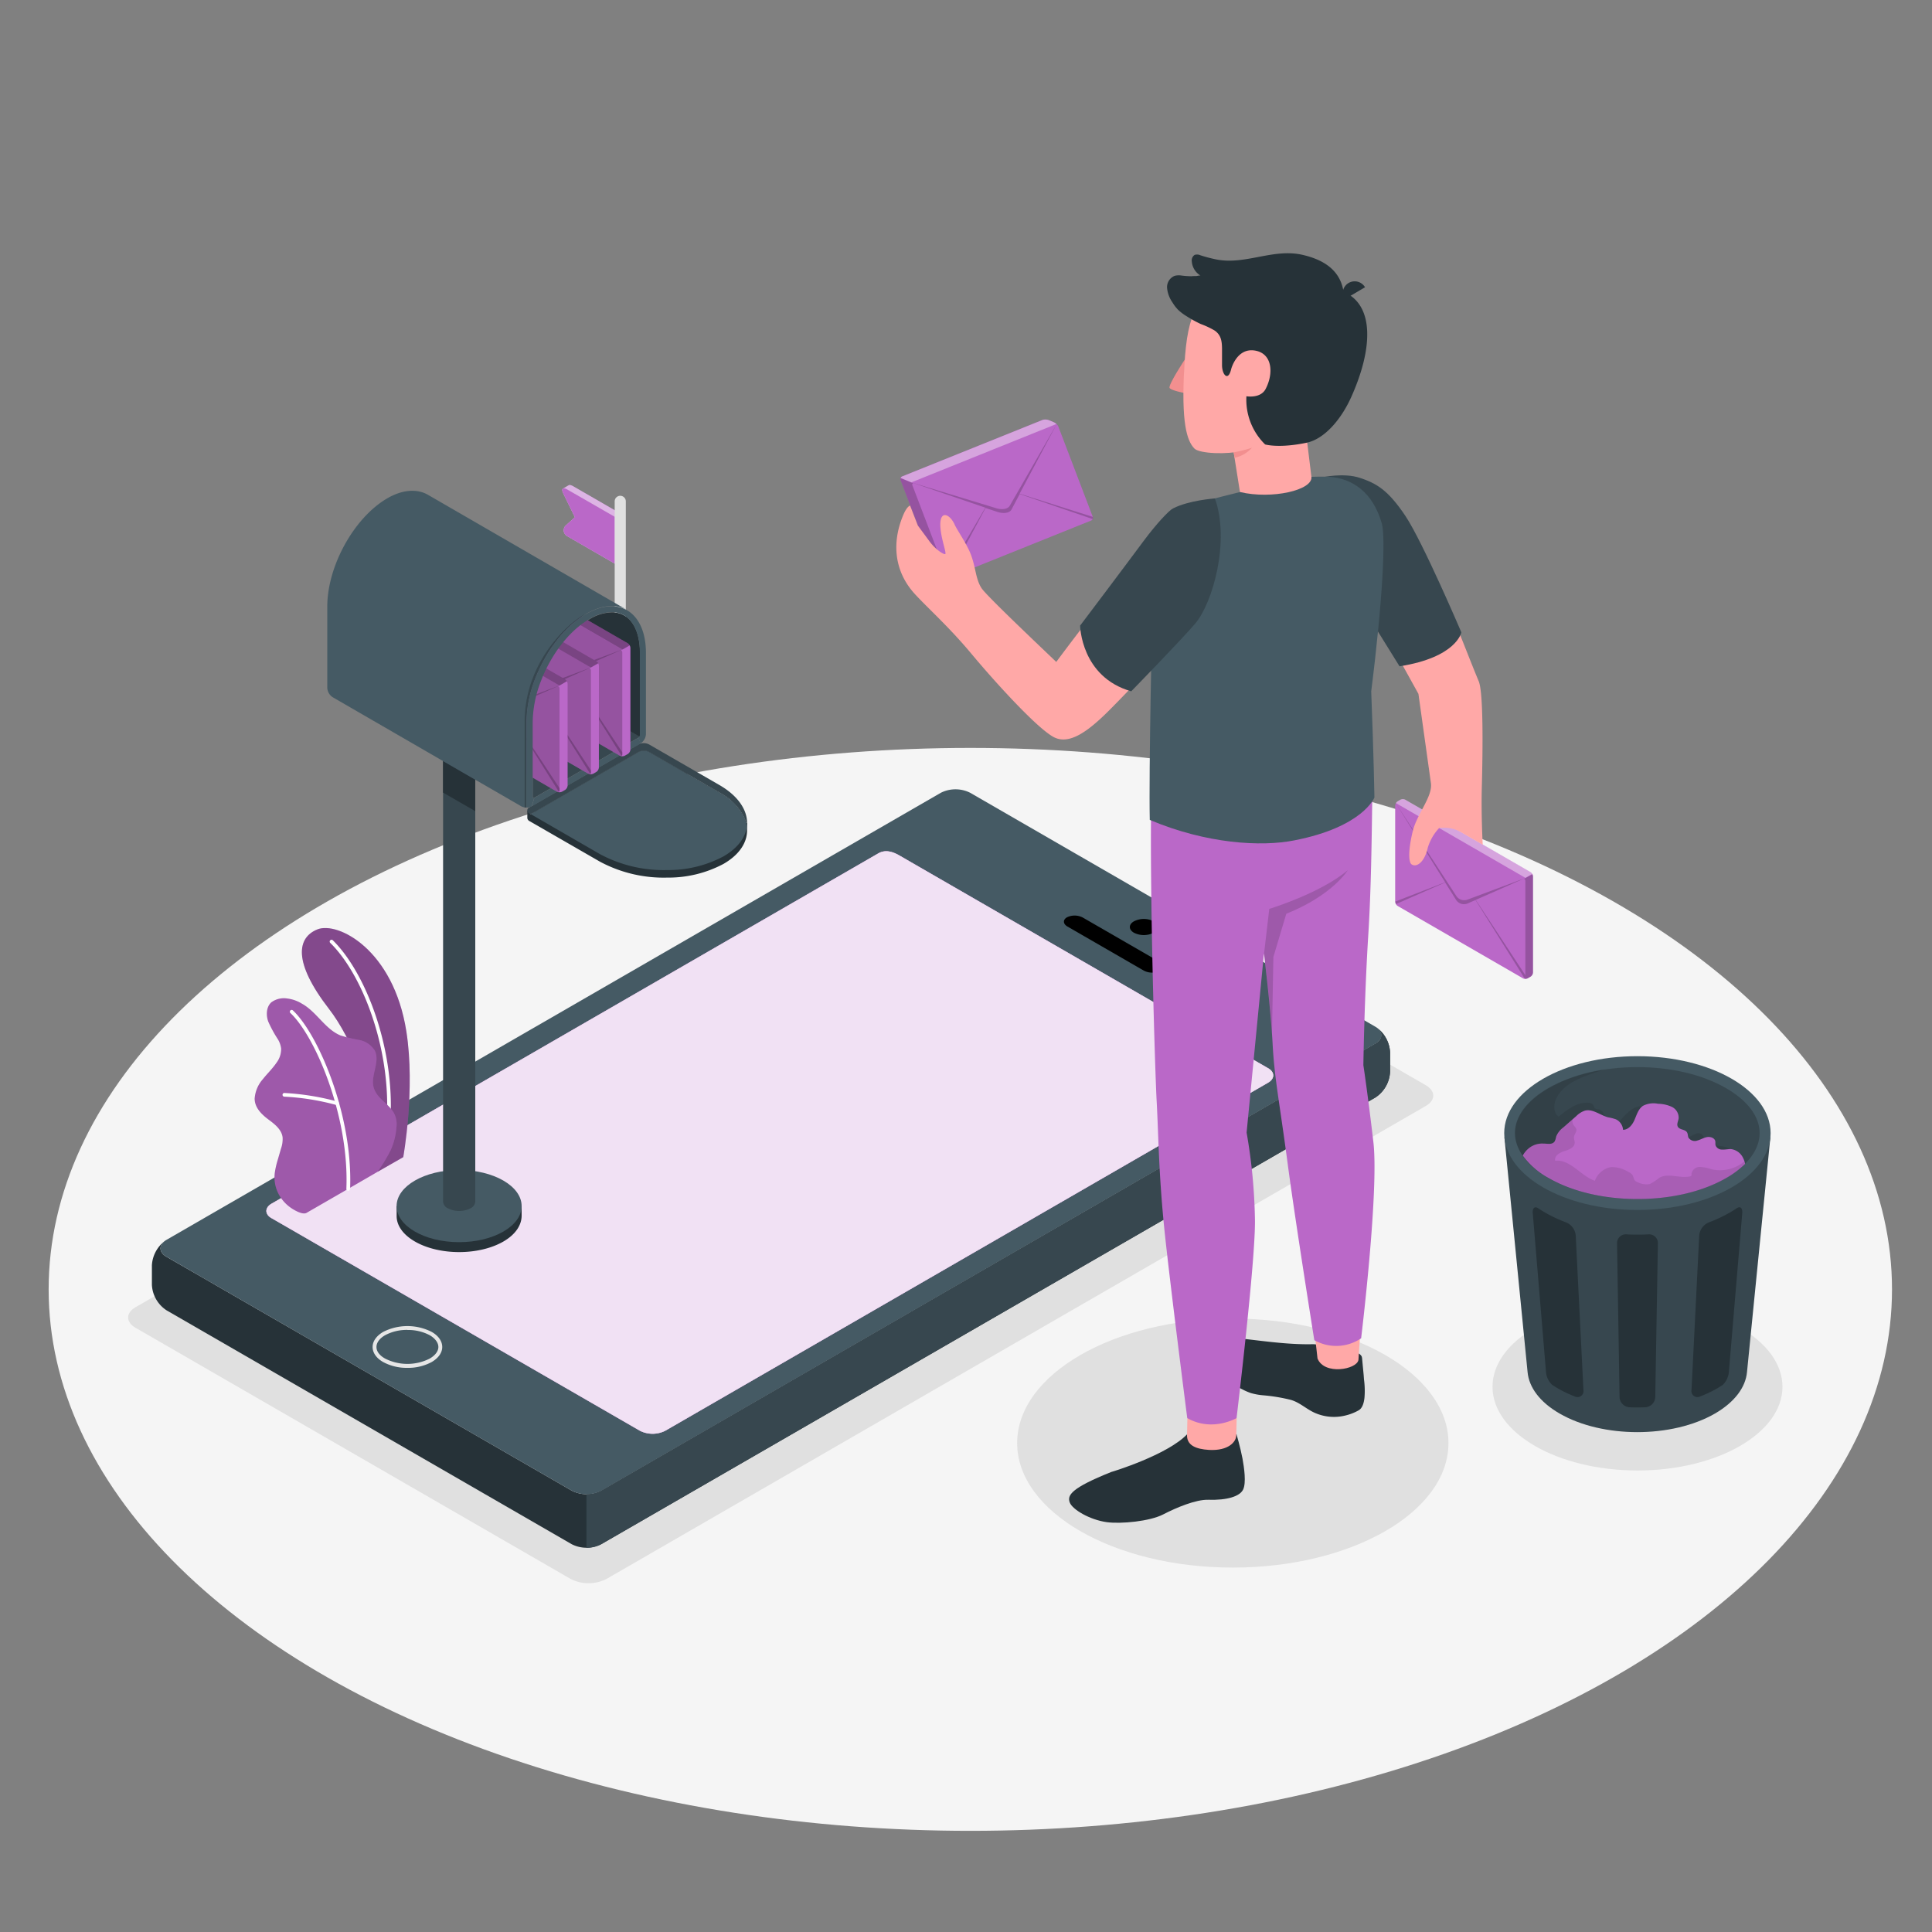 <svg xmlns="http://www.w3.org/2000/svg" viewBox="0 0 500 500"><rect x="0" y="0" width="500" height="500" fill="#808080" stroke="none"/><g id="freepik--Floor--inject-425"><ellipse id="freepik--floor--inject-425" cx="251.12" cy="333.69" rx="238.53" ry="140.13" style="fill:#f5f5f5"></ellipse></g><g id="freepik--Shadows--inject-425"><path id="freepik--Shadow--inject-425" d="M35.08,343.63l112.6,65a10.25,10.25,0,0,0,9.28,0L369,286.22c2.56-1.48,2.56-3.88,0-5.36l-112.6-65a10.25,10.25,0,0,0-9.28,0l-212,122.42C32.52,339.75,32.52,342.15,35.08,343.63Z" style="fill:#e0e0e0"></path><ellipse id="freepik--shadow--inject-425" cx="423.78" cy="358.9" rx="37.52" ry="21.66" style="fill:#e0e0e0"></ellipse><ellipse id="freepik--shadow--inject-425" cx="319.05" cy="373.47" rx="55.81" ry="32.22" style="fill:#e0e0e0"></ellipse></g><g id="freepik--Device--inject-425"><g id="freepik--Mobile--inject-425"><g id="freepik--device--inject-425"><path d="M42.6,321.2c-1.57,1.22-1.4,3,.51,4.06L148,385.8a8.5,8.5,0,0,0,7.63,0L355.94,270.11c1.94-1.12,2.1-2.88.45-4.1a8.5,8.5,0,0,1,3.36,6.31v5A8.41,8.41,0,0,1,356,284L155.59,399.64a8.41,8.41,0,0,1-7.63,0L43.12,339.12a8.38,8.38,0,0,1-3.81-6.61l0-5.05A8.53,8.53,0,0,1,42.6,321.2Z" style="fill:#263238"></path><path d="M43.11,325.26,148,385.8a8.5,8.5,0,0,0,7.63,0L355.94,270.11c2.1-1.21,2.11-3.19,0-4.4L251.1,205.18a8.47,8.47,0,0,0-7.63,0L43.11,320.86C41,322.08,41,324.05,43.11,325.26ZM227.35,220.83c1.8-1,3.68-.44,5.48.61l95.33,55c1.8,1,1.81,2.73,0,3.77l-156,90.07a7.28,7.28,0,0,1-6.54,0L70.3,315.27c-1.81-1-1.81-2.73,0-3.77Z" style="fill:#455a64"></path><path d="M356.39,266a8.5,8.5,0,0,1,3.36,6.31v5A8.43,8.43,0,0,1,356,284L155.59,399.64a7.91,7.91,0,0,1-3.82.92V386.7a7.87,7.87,0,0,0,3.82-.91L355.94,270.11C357.88,269,358,267.23,356.39,266Z" style="fill:#37474f"></path><path d="M293.46,241.39c-1.41-.82-1.41-2.14,0-2.95a5.64,5.64,0,0,1,5.12,0c1.41.81,1.41,2.13,0,2.95A5.7,5.7,0,0,1,293.46,241.39Z"></path><path d="M105.44,354a12.81,12.81,0,0,1-6.27-1.5c-1.77-1-2.74-2.41-2.74-3.9s1-2.89,2.74-3.91a13.85,13.85,0,0,1,12.54,0c1.77,1,2.74,2.41,2.74,3.91s-1,2.88-2.74,3.9A12.81,12.81,0,0,1,105.44,354Zm0-9.82a11.89,11.89,0,0,0-5.77,1.37c-1.45.84-2.24,1.92-2.24,3.05s.79,2.2,2.24,3a12.78,12.78,0,0,0,11.54,0c1.44-.84,2.24-1.92,2.24-3s-.8-2.21-2.24-3.05A11.89,11.89,0,0,0,105.44,344.2Z" style="fill:#e6e6e6"></path><path d="M296,251.18l-19.74-11.39c-1.17-.68-1.23-1.75-.13-2.39a4.56,4.56,0,0,1,4.13.08L300,248.87c1.18.68,1.23,1.75.13,2.39A4.56,4.56,0,0,1,296,251.18Z"></path><path d="M227.35,220.83c1.8-1,3.68-.44,5.48.61l95.33,55c1.8,1,1.81,2.73,0,3.77l-156,90.07a7.28,7.28,0,0,1-6.54,0L70.3,315.27c-1.81-1-1.81-2.73,0-3.77Z" style="fill:#BA68C8"></path><path d="M227.35,220.83c1.8-1,3.68-.44,5.48.61l95.33,55c1.8,1,1.81,2.73,0,3.77l-156,90.07a7.28,7.28,0,0,1-6.54,0L70.3,315.27c-1.81-1-1.81-2.73,0-3.77Z" style="fill:#fff;opacity:0.8"></path></g></g></g><g id="freepik--Plants--inject-425"><g id="freepik--plants--inject-425"><path d="M97.73,303.26l6.63-3.79s3.18-17.52.8-32.58c-3.34-21.17-17.76-28.47-23-26.37s-6.46,8.38,3,20.61C90.73,268.35,97.91,283.61,97.73,303.26Z" style="fill:#BA68C8"></path><path d="M97.73,303.26l6.63-3.79s3.18-17.52.8-32.58c-3.34-21.17-17.76-28.47-23-26.37s-6.46,8.38,3,20.61C90.73,268.35,97.91,283.61,97.73,303.26Z" style="opacity:0.3"></path><path d="M100.13,294.85h-.06a.49.49,0,0,1-.41-.54c2.74-19.82-5.23-41.54-14.19-50.29a.47.47,0,0,1,.66-.68c9.12,8.92,17.25,31,14.47,51.1A.47.47,0,0,1,100.13,294.85Z" style="fill:#fff"></path><path d="M79.34,313.88c-1,.6-3.21-.71-4-1.26A10,10,0,0,1,72,308.8a9.33,9.33,0,0,1-.83-5.63,22.38,22.38,0,0,1,.71-3l.84-2.9a7.37,7.37,0,0,0,.42-2.93c-.25-2-2-3.38-3.62-4.58-1.77-1.32-3.62-3.07-3.61-5.46a8.46,8.46,0,0,1,2.11-5c1.14-1.45,2.5-2.73,3.53-4.25a5.88,5.88,0,0,0,1.21-3.72,6.24,6.24,0,0,0-.81-2.32,31.94,31.94,0,0,1-2.54-4.66c-.58-1.67-.5-3.75.8-4.94a5.49,5.49,0,0,1,4.12-1,9.47,9.47,0,0,1,3.82,1.35c3.8,2.11,6,6.6,10,8.23A40.37,40.37,0,0,0,93,269.15a6,6,0,0,1,4,2.75c1.47,3-1.27,6.59-.23,9.73.92,2.77,3.62,3.83,5.13,6.33a6,6,0,0,1,.71,3.64,17.51,17.51,0,0,1-1.53,6.13,44.4,44.4,0,0,1-3.37,5.53C97.67,303.32,79.5,313.79,79.34,313.88Z" style="fill:#BA68C8"></path><path d="M79.34,313.88c-1,.6-3.21-.71-4-1.26A10,10,0,0,1,72,308.8a9.33,9.33,0,0,1-.83-5.63,22.38,22.38,0,0,1,.71-3l.84-2.9a7.37,7.37,0,0,0,.42-2.93c-.25-2-2-3.38-3.62-4.58-1.77-1.32-3.62-3.07-3.61-5.46a8.46,8.46,0,0,1,2.11-5c1.14-1.45,2.5-2.73,3.53-4.25a5.88,5.88,0,0,0,1.21-3.72,6.24,6.24,0,0,0-.81-2.32,31.94,31.94,0,0,1-2.54-4.66c-.58-1.67-.5-3.75.8-4.94a5.49,5.49,0,0,1,4.12-1,9.47,9.47,0,0,1,3.82,1.35c3.8,2.11,6,6.6,10,8.23A40.37,40.37,0,0,0,93,269.15a6,6,0,0,1,4,2.75c1.47,3-1.27,6.59-.23,9.73.92,2.77,3.62,3.83,5.13,6.33a6,6,0,0,1,.71,3.64,17.51,17.51,0,0,1-1.53,6.13,44.4,44.4,0,0,1-3.37,5.53C97.67,303.32,79.5,313.79,79.34,313.88Z" style="opacity:0.15"></path><path d="M90.1,308.15h0a.47.47,0,0,1-.46-.49c.78-18.76-8.06-39.48-14.49-45.5a.46.46,0,0,1,0-.66.47.47,0,0,1,.66,0c6.56,6.14,15.58,27.2,14.79,46.23A.47.47,0,0,1,90.1,308.15Z" style="fill:#fff"></path><path d="M87.29,286a.32.32,0,0,1-.14,0,63.33,63.33,0,0,0-13.62-2.19.48.48,0,0,1,0-.95,65.16,65.16,0,0,1,13.86,2.24.47.47,0,0,1-.14.92Z" style="fill:#fff"></path></g></g><g id="freepik--Mailbox--inject-425"><g id="freepik--mailbox--inject-425"><path d="M160.58,132.9l-12.23-7.06c-.55-.31-.94-.39-1.16-.27l-1.49.87c-.26.14-.25.59.08,1.27l3,6.16-2.22,2a1.73,1.73,0,0,0,.33,2.94l12.22,7.06,1.5-.86Z" style="fill:#BA68C8"></path><path d="M160.58,132.9l-12.23-7.06c-.55-.31-.94-.39-1.16-.27l-1.49.87c-.26.14-.25.59.08,1.27l3,6.16-2.22,2a1.73,1.73,0,0,0,.33,2.94l12.22,7.06,1.5-.86Z" style="fill:#fff;opacity:0.5"></path><path d="M146.86,126.71c-1.2-.7-1.68-.25-1.08,1l3,6.16-2.22,2a1.73,1.73,0,0,0,.33,2.94l12.22,7.06V133.76Z" style="fill:#BA68C8"></path><path d="M160.52,171.81a1.45,1.45,0,0,1-1.44-1.44V129.75a1.44,1.44,0,0,1,2.88,0v40.62A1.45,1.45,0,0,1,160.52,171.81Z" style="fill:#e0e0e0"></path><path d="M102.65,314.67v-2.54h.62a10,10,0,0,1,4.11-4c6.32-3.65,16.56-3.65,22.88,0a10,10,0,0,1,4.11,4H135v2.46c0,2.43-1.52,4.86-4.73,6.72-6.32,3.64-16.56,3.64-22.88,0C104.21,319.48,102.63,317.07,102.65,314.67Z" style="fill:#263238"></path><ellipse cx="118.82" cy="312.13" rx="16.18" ry="9.34" style="fill:#455a64"></ellipse><path d="M123,186.44V311a2.07,2.07,0,0,1-1.22,1.7,6.5,6.5,0,0,1-5.89,0,2.07,2.07,0,0,1-1.22-1.7V186.44Z" style="fill:#37474f"></path><polygon points="114.66 196.95 114.66 205.12 122.99 209.92 122.99 201.77 114.66 196.95" style="fill:#263238"></polygon><path d="M150.11,181.7l15.4,8.9a1.11,1.11,0,0,1-.3.31l-26.94,15.55c-.23.13-.41,0-.41-.24V186.81a30.31,30.31,0,0,1,2.25-10.88Z" style="fill:#37474f"></path><path d="M165.63,169v21.72l-25.51-14.73a2,2,0,0,1,.08-.22c2.74-6.83,7.35-12.63,12.35-15.5a11.65,11.65,0,0,1,5.77-1.79C162.83,158.43,165.63,162.46,165.63,169Z" style="fill:#263238"></path><path d="M193.34,214.92V213h-.18v.27a8.7,8.7,0,0,0-.51-1.57,14.65,14.65,0,0,0-6.44-6.54L168,194.61a3,3,0,0,0-2.75,0L137.36,210.7a3.85,3.85,0,0,1-.89-1v2h0a1,1,0,0,0,.57.8L155.27,223a34.86,34.86,0,0,0,17.44,4.12,30.32,30.32,0,0,0,14.51-3.53c4.1-2.36,6.12-5.48,6.12-8.67Z" style="fill:#263238"></path><path d="M192.65,211.68a14.65,14.65,0,0,0-6.44-6.54L168,194.61a3,3,0,0,0-2.75,0L137.36,210.7l17.91,10.35a34.86,34.86,0,0,0,17.44,4.12,30.32,30.32,0,0,0,14.51-3.53c3.68-2.12,5.69-4.85,6.06-7.7A8.32,8.32,0,0,0,192.65,211.68Z" style="fill:#455a64"></path><path d="M193.28,213.94a8.32,8.32,0,0,0-.63-2.26,14.65,14.65,0,0,0-6.44-6.54L168,194.61a3,3,0,0,0-2.75,0L137.36,210.7l-.32-.18a.83.83,0,0,1,0-1.58l28.19-16.28a3,3,0,0,1,2.75,0l18.23,10.52c3.28,1.9,5.42,4.18,6.44,6.55a8.49,8.49,0,0,1,.65,2.4A7.82,7.82,0,0,1,193.28,213.94Z" style="fill:#37474f"></path><polygon points="137.65 208.66 165.84 192.38 165.22 190.91 138.28 206.47 137.65 208.66" style="fill:#455a64"></polygon><g id="freepik--Letter--inject-425"><path d="M163.15,167.66a1.5,1.5,0,0,0-.67-1.17l-34.33-19.81a1.44,1.44,0,0,0-1.34,0l-.76.43a1.5,1.5,0,0,0-.67,1.16v26.32a1.5,1.5,0,0,0,.67,1.16l34.33,19.81a1.44,1.44,0,0,0,1.34,0l.76-.43a1.51,1.51,0,0,0,.67-1.16Z" style="fill:#BA68C8"></path><path d="M163,167l-1.9,1.1-35.47-20.48a1.42,1.42,0,0,1,.47-.5l.76-.43a1.44,1.44,0,0,1,1.34,0l34.32,19.81A1.44,1.44,0,0,1,163,167Z" style="opacity:0.35"></path><path d="M160.89,195.71h0Z" style="fill:#BA68C8"></path><path d="M161.05,168.09l-.35.21a.58.58,0,0,1,.35.57v26.31a.46.46,0,0,1-.21.44.44.44,0,0,1-.32,0l-.14-.06-34.33-19.82a1.5,1.5,0,0,1-.67-1.16V148.28a1.4,1.4,0,0,1,.2-.67Z" style="opacity:0.2"></path><path d="M161.05,168.09,145.15,174a2.6,2.6,0,0,1-3.07-1l-2.55-3.91-14.08-21.57L139,169.26l-13.64,5.34a1.49,1.49,0,0,0,.21.67l13.47-6,3,4.75a2.58,2.58,0,0,0,3.23,1l2.11-.93,13.47,21.49a.46.46,0,0,0,.21-.44v-.44L147.44,174.1Z" style="opacity:0.2"></path></g><g id="freepik--letter--inject-425"><path d="M155,172.31a1.47,1.47,0,0,0-.67-1.16L120,151.33a1.53,1.53,0,0,0-1.35,0l-.75.44a1.47,1.47,0,0,0-.67,1.16v26.31a1.47,1.47,0,0,0,.67,1.16l34.32,19.82a1.5,1.5,0,0,0,1.34,0l.76-.44a1.47,1.47,0,0,0,.67-1.16Z" style="fill:#BA68C8"></path><path d="M154.83,171.65l-1.91,1.1-35.47-20.48a1.44,1.44,0,0,1,.48-.5l.76-.44a1.5,1.5,0,0,1,1.34,0l34.32,19.82A1.36,1.36,0,0,1,154.83,171.65Z" style="opacity:0.35"></path><path d="M152.77,200.37h0Z" style="fill:#BA68C8"></path><path d="M152.93,172.75l-.35.21a.58.58,0,0,1,.35.57v26.31a.46.46,0,0,1-.21.44.44.44,0,0,1-.32,0l-.14-.06-34.33-19.82a1.5,1.5,0,0,1-.67-1.16V152.94a1.4,1.4,0,0,1,.2-.67Z" style="opacity:0.2"></path><path d="M152.92,172.75,137,178.69a2.59,2.59,0,0,1-3.07-1l-2.55-3.91L117.33,152.2l13.57,21.71-13.64,5.34a1.32,1.32,0,0,0,.21.67L130.94,174l3,4.74a2.59,2.59,0,0,0,3.24,1l2.11-.94,13.47,21.5a.49.49,0,0,0,.2-.45v-.43l-13.6-20.64Z" style="opacity:0.2"></path></g><g id="freepik--letter--inject-425"><path d="M146.9,177a1.47,1.47,0,0,0-.67-1.16L111.9,156a1.47,1.47,0,0,0-1.34,0l-.76.44a1.47,1.47,0,0,0-.67,1.16V183.9a1.49,1.49,0,0,0,.67,1.16l34.33,19.82a1.5,1.5,0,0,0,1.34,0l.76-.44a1.49,1.49,0,0,0,.67-1.16Z" style="fill:#BA68C8"></path><path d="M146.7,176.31l-1.9,1.1-35.47-20.48a1.34,1.34,0,0,1,.47-.5l.76-.44a1.44,1.44,0,0,1,1.34,0l34.33,19.82A1.34,1.34,0,0,1,146.7,176.31Z" style="opacity:0.35"></path><path d="M144.64,205h0Z" style="fill:#BA68C8"></path><path d="M144.8,177.4l-.35.21a.58.58,0,0,1,.35.57v26.31a.46.46,0,0,1-.21.44.44.44,0,0,1-.32,0l-.14-.06L109.8,185.06a1.5,1.5,0,0,1-.67-1.16V157.59a1.4,1.4,0,0,1,.2-.67Z" style="opacity:0.2"></path><path d="M144.8,177.41l-15.9,5.93a2.56,2.56,0,0,1-3.06-1l-2.56-3.92L109.2,156.85l13.57,21.72-13.64,5.34a1.54,1.54,0,0,0,.21.67l13.47-6,3,4.75a2.58,2.58,0,0,0,3.23,1l2.11-.93,13.47,21.49a.46.46,0,0,0,.21-.44v-.44l-13.61-20.64Z" style="opacity:0.2"></path></g><path d="M162.06,157.73c-2.73-1.43-6.35-1.18-10.31,1.11-4.45,2.56-8.46,7.19-11.27,12.51a39.18,39.18,0,0,0-1.76,3.78,31.9,31.9,0,0,0-2.45,11.68V209a2.89,2.89,0,0,1-1.37-.33L86.07,180.42A3.07,3.07,0,0,1,84.7,178V157c0-10.52,6.93-23,15.47-28,4-2.34,7.73-2.53,10.49-1v0Z" style="fill:#455a64"></path><path d="M138.72,175.13a31.9,31.9,0,0,0-2.45,11.68V209a2.73,2.73,0,0,1-.5-.05c0-1.28,0-8.4,0-22.13,0-16.32,12.55-26.69,16-28-4.45,2.56-8.46,7.19-11.27,12.51A39.18,39.18,0,0,0,138.72,175.13Z" style="fill:#37474f"></path><path d="M138.28,206.46c-.23.14-.42,0-.42-.23V186.81a30.28,30.28,0,0,1,2.26-10.87,2,2,0,0,1,.08-.22,36.4,36.4,0,0,1,1.88-4c2.74-5.06,6.48-9.22,10.47-11.51a11.65,11.65,0,0,1,5.77-1.79,6.38,6.38,0,0,1,3,.73c2.69,1.44,4.27,4.92,4.27,9.79v21.24a.9.9,0,0,1-.41.72l.62,1.47.14-.09a2.46,2.46,0,0,0,.57-.55h0a3,3,0,0,0,.66-1.74V169c0-5.63-2-9.55-5.15-11.21-2.74-1.44-6.35-1.19-10.32,1.1-4.44,2.56-8.45,7.19-11.27,12.51a39.09,39.09,0,0,0-1.75,3.78,31.9,31.9,0,0,0-2.45,11.68V209h.24a2.75,2.75,0,0,0,1.13-.32Z" style="fill:#455a64"></path></g></g><g id="freepik--trash-can--inject-425"><g id="freepik--trash-can--inject-425"><path d="M458.17,294.35H389.34l6,60.78h0c.37,3.89,3.13,7.72,8.28,10.69,11.11,6.42,29.11,6.42,40.22,0,5.15-3,7.9-6.8,8.28-10.69h0Z" style="fill:#37474f"></path><ellipse cx="423.76" cy="293.24" rx="34.47" ry="19.9" style="fill:#455a64"></ellipse><path d="M423.76,310.3c-8.72,0-16.87-1.93-23-5.44-5.59-3.23-8.67-7.36-8.67-11.62s3.08-8.39,8.67-11.62c6.09-3.51,14.24-5.45,23-5.45s16.87,1.94,22.95,5.45c5.6,3.23,8.68,7.36,8.68,11.62s-3.08,8.39-8.68,11.62C440.63,308.37,432.48,310.3,423.76,310.3Z" style="fill:#37474f"></path><path d="M447.42,297.27c-1.72-1.29-4.78-.12-6-1.92-.38-.57-.45-1.34-1-1.78-1.6-1.32-4,2.26-5.7,1-.62-.45-.78-1.41-1.47-1.72-.51-.22-1.09,0-1.64,0a3.3,3.3,0,0,1-2.58-2.22,11.6,11.6,0,0,0-1.59-3.21,3.54,3.54,0,0,0-2.29-1.13c-2.16-.19-3.93,1.57-5.38,3.18-.23.26-.47.52-.7.79a5.2,5.2,0,0,1-1.49,1.28,1.33,1.33,0,0,1-1,.14,1.43,1.43,0,0,1-.79-.81c-.61-1.32-.47-3.35-1.88-3.72-.38-.1-.83-.05-1.13-.31s-.29-.65-.5-.94a1.55,1.55,0,0,0-1.19-.5c-2.9-.22-5.46,1.73-7.71,3.57-1.21-.8-1.34-2.57-.88-4,1.16-3.46,4.81-5.37,8.23-6.65,1.6-.6,3.23-1.13,4.87-1.61a42,42,0,0,0-14.89,4.85c-5.59,3.23-8.67,7.36-8.67,11.62s3.08,8.39,8.67,11.62c6.09,3.51,14.24,5.44,23,5.44s16.87-1.93,22.95-5.44l.36-.22c.34-.71.65-1.43.92-2.17C448.63,300.71,448.91,298.4,447.42,297.27Z" style="opacity:0.1"></path><path d="M407.56,361.4a31,31,0,0,1-4.38-2.08c-.52-.3-1-.6-1.48-.92a5.21,5.21,0,0,1-1.61-3.51L396.68,314c-.12-1.37.5-1.91,1.44-1.28q.83.56,1.74,1.08a35.73,35.73,0,0,0,5.44,2.55,4.07,4.07,0,0,1,2.49,3.31l2,40.05A1.56,1.56,0,0,1,407.56,361.4Z" style="fill:#263238"></path><path d="M429.06,321.77l-.68,39.76a2.74,2.74,0,0,1-2.54,2.67c-1.38.06-2.78.06-4.17,0a2.74,2.74,0,0,1-2.53-2.67l-.65-39.76a2.26,2.26,0,0,1,2.45-2.32,53.62,53.62,0,0,0,5.67,0A2.26,2.26,0,0,1,429.06,321.77Z" style="fill:#263238"></path><path d="M450.89,314l-3.45,40.92a5.31,5.31,0,0,1-1.62,3.52c-.47.31-1,.62-1.48.91A31.66,31.66,0,0,1,440,361.4a1.56,1.56,0,0,1-2.24-1.68l2-40.06a4.07,4.07,0,0,1,2.49-3.31,36.92,36.92,0,0,0,5.42-2.54c.61-.35,1.2-.72,1.76-1.1C450.37,312.07,451,312.6,450.89,314Z" style="fill:#263238"></path><path d="M394.11,299.06a20.48,20.48,0,0,0,6.69,5.8c6.09,3.51,14.24,5.44,23,5.44s16.87-1.93,22.95-5.44a23.78,23.78,0,0,0,4.88-3.65,6.13,6.13,0,0,0-.61-1.71,4,4,0,0,0-3.1-2.12c-.75,0-1.49.17-2.23.13a1.74,1.74,0,0,1-1.72-1.15c-.07-.33,0-.68-.05-1-.17-.87-1.27-1.24-2.15-1.08s-1.65.67-2.51.89a1.94,1.94,0,0,1-2.31-.8c-.17-.42-.11-.92-.35-1.31-.48-.81-1.9-.63-2.37-1.45-.37-.65.09-1.43.2-2.16a3.11,3.11,0,0,0-1.77-3,9,9,0,0,0-3.58-.8,5.9,5.9,0,0,0-3.9.55c-1.16.8-1.59,2.27-2.14,3.56s-1.57,2.64-3,2.63a3.22,3.22,0,0,0-1.89-2.73,13.09,13.09,0,0,0-2-.5c-2.05-.56-4-2.27-6-1.72a5.8,5.8,0,0,0-2.24,1.43l-3.34,2.93a5.38,5.38,0,0,0-1.82,2.34,4.9,4.9,0,0,1-.36,1.2c-.63,1-1.94.6-2.91.62a5.43,5.43,0,0,0-3.7,1.12A6.15,6.15,0,0,0,394.11,299.06Z" style="fill:#BA68C8"></path><path d="M446.71,304.86a23.78,23.78,0,0,0,4.88-3.65,6.09,6.09,0,0,0-.17-.61,9.89,9.89,0,0,1-8.5,2,10.38,10.38,0,0,0-3-.6,2.15,2.15,0,0,0-2.17,1.81.8.8,0,0,1,0,.41.59.59,0,0,1-.43.24c-2.62.57-5.6-1-7.92.37a14.26,14.26,0,0,1-2.4,1.59,4.8,4.8,0,0,1-3.07-.42,1.93,1.93,0,0,1-.77-.42c-.4-.41-.39-1.06-.7-1.53a2.71,2.71,0,0,0-1.05-.77,8.22,8.22,0,0,0-4.49-1.24,5.5,5.5,0,0,0-4.17,3.55c-3.69-1.29-6.36-5.6-10.25-5.19-.34-1.2,1.09-2.11,2.29-2.47s2.69-.92,2.74-2.17c0-.52-.24-1-.18-1.54.09-.72.81-1.36.59-2.06a3.1,3.1,0,0,0-.59-.82,2.14,2.14,0,0,1-.38-1.59l-2.29,2a5.38,5.38,0,0,0-1.82,2.34,4.9,4.9,0,0,1-.36,1.2c-.63,1-1.94.6-2.91.62a5.43,5.43,0,0,0-3.7,1.12,6.15,6.15,0,0,0-1.69,2,20.48,20.48,0,0,0,6.69,5.8c6.09,3.51,14.24,5.44,23,5.44S440.63,308.37,446.71,304.86Z" style="opacity:0.1"></path></g></g><g id="freepik--Character--inject-425"><g id="freepik--character--inject-425"><g id="freepik--letter--inject-425"><path d="M396.74,226.81a1.39,1.39,0,0,0-.63-1.1L363.69,207a1.42,1.42,0,0,0-1.27,0l-.71.42a1.4,1.4,0,0,0-.64,1.09v24.85a1.4,1.4,0,0,0,.64,1.1l32.42,18.72a1.4,1.4,0,0,0,1.26,0l.72-.42a1.39,1.39,0,0,0,.63-1.09Z" style="fill:#BA68C8"></path><path d="M396.56,226.18l-1.8,1-33.5-19.34a1.3,1.3,0,0,1,.45-.48l.71-.41a1.42,1.42,0,0,1,1.27,0l32.42,18.72A1.45,1.45,0,0,1,396.56,226.18Z" style="fill:#fff;opacity:0.4"></path><path d="M396.74,226.81v24.85a1.39,1.39,0,0,1-.63,1.09l-.72.42-.17.08-.26.06a1.68,1.68,0,0,1-.5,0l-.12,0a.13.13,0,0,1-.08,0,.35.35,0,0,0,.3,0,.44.44,0,0,0,.2-.42V228a.55.55,0,0,0-.33-.54l.33-.19,1.8-1A1.37,1.37,0,0,1,396.74,226.81Z" style="opacity:0.2"></path><path d="M394.76,227.22l-15,5.61a2.45,2.45,0,0,1-2.9-1l-2.41-3.7-13.3-20.37L374,228.32l-12.89,5a1.41,1.41,0,0,0,.2.64L374,228.38l2.81,4.48a2.43,2.43,0,0,0,3.05.94l2-.88,12.71,20.3a.44.44,0,0,0,.2-.42v-.41l-12.85-19.5Z" style="opacity:0.2"></path></g><path d="M367.09,179.57l-14.87-26.84s-16.53-20.64-10.06-29.2c8.82-.81,16.62.73,24,15,8.29,15.91,12.23,27.43,16.54,37.8,1.19,2.87,1.07,17,.79,27.69-.18,7,.24,14.59.24,14.59l-5.6-3.23a8.65,8.65,0,0,0-4.21-1.16h-1.4a12.84,12.84,0,0,0-3,5.13c-.89,4-3.08,5.24-4.26,4.3-.57-.46-1-2.82.33-8.42,1.08-4.6,5.27-9.1,4.72-12.62Z" style="fill:#ffa8a7"></path><path d="M342.16,123.53s5.62-1.26,9.84.16,7.18,3.07,11.69,9.79,14.51,30.18,14.51,30.18-1.21,6.46-16,8.78l-14.74-23.73Z" style="fill:#37474f"></path><polygon points="319.11 116.05 322.08 134.78 340.66 133.79 338 112.01 319.11 116.05" style="fill:#ffa8a7"></polygon><path d="M306.62,93.05s-4.43,6.72-3.92,7.38,3.76,1.26,3.76,1.26Z" style="fill:#f28f8f"></path><path d="M318.92,74.47c-9,1.89-11.55,5.83-12.4,20.06-.88,14.87.64,19.55,2.59,21.55,1.32,1.35,8.65,1.6,12.35.58,4.63-1.28,15.09-5,20-12.47,5.76-8.8,7.27-20.73,1.1-25.62C333.87,71.68,322.56,73.7,318.92,74.47Z" style="fill:#ffa8a7"></path><path d="M319.28,117.07a37.3,37.3,0,0,0,4.72-1.19,8.37,8.37,0,0,1-4.5,2.6Z" style="fill:#f28f8f"></path><path d="M304.71,80A12.59,12.59,0,0,0,307,81.78a31.71,31.71,0,0,0,3.74,2.07,21.6,21.6,0,0,1,3.64,1.71c1.63,1.16,1.84,2.69,1.88,4.56,0,1.22,0,2.74,0,4.39,0,2.47,1.6,4.34,2.37,1,0,0,1.42-5.49,6.05-4.8s5,5.91,2.84,10c-1.35,2.49-4.95,1.84-4.95,1.84a16.21,16.21,0,0,0,4.84,12.47s3.57,1.08,10.86-.47c4.48-1,8.78-5.89,11.44-11.82,5.63-12.54,6-23.83-2-27.21-.87-5.78-5.42-8.37-10.6-9.56-7.76-1.78-15,2.82-22.69,1.11a36.74,36.74,0,0,1-3.74-1,2.09,2.09,0,0,0-1.51-.1,1.71,1.71,0,0,0-.73,1.71,4.64,4.64,0,0,0,2.26,3.64c-.16-.09-.91.11-1.11.12-.43,0-.86,0-1.29.05a23.53,23.53,0,0,1-2.52-.18,4.62,4.62,0,0,0-1.74.06,3.14,3.14,0,0,0-2,3.16,7.75,7.75,0,0,0,1.38,3.72,11.3,11.3,0,0,0,.93,1.33C304.51,79.75,304.61,79.86,304.71,80Z" style="fill:#263238"></path><path d="M347.91,77.5l5.36-3.16a3.11,3.11,0,0,0-5.36,3.16Z" style="fill:#263238"></path><path d="M352.91,355.79,353,357a21.85,21.85,0,0,1,.12,4.78c-.13,1.1-.45,2.59-1.47,3.19a12.88,12.88,0,0,1-3.5,1.37,12.25,12.25,0,0,1-8.11-.8c-2.1-1-3.75-2.62-6-3.26a45.32,45.32,0,0,0-7.16-1.18,16.14,16.14,0,0,1-3.16-.58,15,15,0,0,1-2.28-1,22.46,22.46,0,0,1-6.77-4.94,10.72,10.72,0,0,1-2.41-4.83c-.21-1.05-.64-4.09,1.12-4,8.62.39,17.15,2.24,25.78,2.14a9.45,9.45,0,0,1,1.68.07,7,7,0,0,1,2.89,1.35,3,3,0,0,0,2.65.65,13.16,13.16,0,0,1,4.47.06,2.11,2.11,0,0,1,1.54,1,2.35,2.35,0,0,1,.13.65C352.64,353,352.78,354.41,352.91,355.79Z" style="fill:#263238"></path><path d="M352,345.46l-.44,6.5c-.42,2.47-8.85,4-10.59-.39l-.83-7.37Z" style="fill:#ffa8a7"></path><path d="M320,371.16s1,3.38,1.56,6.33c.42,2.34,1,6.25.16,8s-4.07,2.8-9,2.65c-3.2-.1-8.23,2-11.69,3.79s-10.92,2.51-14.64,2c-4.39-.62-8.88-3.27-9.55-5.11s.32-3.7,10.77-7.88c.1,0,14.51-4.37,19.65-9.79Z" style="fill:#263238"></path><path d="M320.05,367s-.08,2.86-.11,4.5-2,4-7,3.74c-3.51-.21-5.94-1.21-5.73-4.1l.09-4.17Z" style="fill:#ffa8a7"></path><path d="M355.43,295.56c-1.48-12.65-2.59-19.89-2.59-19.89s.25-17.61,1.29-34c1.11-17.74.86-40.08,1.3-44.5,0,0-57-12.17-57.46,8.38-.54,23.88,1,73.29,1.39,79.72.48,9,.5,18.43,2,33.08,1.51,14.47,5.9,48.65,5.9,48.65,6.47,3.69,12.76,0,12.76,0s4.95-41,4.76-51.37a142.77,142.77,0,0,0-2.16-22.52l4.49-46.35s1.76,14.33,2.24,23.36,1.71,14.55,3.94,31.35c1.94,14.59,6.85,45.36,6.85,45.36a11.52,11.52,0,0,0,12.12-.48S356.91,308.21,355.43,295.56Z" style="fill:#BA68C8"></path><path d="M348.82,225.19s-3.95,6.51-15.93,11.29l-3.34,11.19-.36,19.67c-.46-6.34-1.16-13.26-2.05-20.59l1.35-11.53S341.72,231.21,348.82,225.19Z" style="opacity:0.15"></path><path d="M357.62,135.52c-2.29-8.14-7.66-11.74-13.63-12.12-1.52-.1-4.6,0-4.6,0,.42,3.45-10.21,5.89-18.48,3.94-2.49.66-6.62,1.59-8.7,2.28-5.94,2-13.07,9.41-14,28.8,0,0-.94,41.67-.65,53.77,14.68,6.2,28.85,7,37.4,5.3,17.81-3.47,20.74-11.1,20.74-11.1s-.17-10.59-.83-27.48C357.89,154.93,358.61,139.06,357.62,135.52Z" style="fill:#455a64"></path><g id="freepik--letter--inject-425"><path d="M233.07,124.26a.77.77,0,0,1,.45-1l36.34-14.62a2.69,2.69,0,0,1,1.68.12l1.1.46a2.43,2.43,0,0,1,1.23,1.09l8.93,23.42a.76.76,0,0,1-.45,1L246,149.35a2.69,2.69,0,0,1-1.68-.12l-1.1-.46a2.46,2.46,0,0,1-1.24-1.09Z" style="fill:#BA68C8"></path><path d="M233.09,123.69l2.77,1.15,37.54-15.11a3,3,0,0,0-.76-.48l-1.1-.46a2.62,2.62,0,0,0-1.68-.12l-36.34,14.62A.81.81,0,0,0,233.09,123.69Z" style="fill:#fff;opacity:0.4"></path><path d="M233.07,124.26,242,147.68a2.46,2.46,0,0,0,1.24,1.09l1.1.46.26.09.36.08a3.77,3.77,0,0,0,.66,0l.15,0,.09,0a.68.68,0,0,1-.4,0,.69.69,0,0,1-.41-.41l-8.93-23.41a.33.33,0,0,1,.24-.48l-.5-.21-2.77-1.15A.75.75,0,0,0,233.07,124.26Z" style="opacity:0.2"></path><path d="M235.86,124.84l21.95,6.68c1.57.48,3,.22,3.51-.63l1.87-3.25,10.34-18-9.65,18.13,18.93,6a.75.75,0,0,1,0,.57l-18.92-6.48-2.11,4c-.48.91-2.07,1.16-3.72.6l-3-1-9.6,17.94a.69.69,0,0,1-.41-.41l-.15-.39L255,131.38Z" style="opacity:0.2"></path></g><path d="M294.9,143.25c-6.75,8.66-16.2,20.84-21.54,28.06-3.84-3.69-17.83-16.91-19.27-19-1.61-2.32-1.54-5.5-2.87-8.9-1.08-2.78-3.52-6.21-4.15-7.63-1.15-2.6-3.68-3.89-3.72-.09,0,3.16,1.5,6.92,1.33,7.64-.08.31-1.33-.32-2.69-1.6a12.65,12.65,0,0,1-1.62-1.88L237.53,136l-2-5.15s-.79.11-1.79,2.49c-2.88,6.86-2.5,14.37,3.05,20.42,3.29,3.59,8.83,8.5,14.58,15.4S267.9,188,272.5,190.65c4.14,2.38,9.19-1.38,15-7.26,8.15-8.21,20.75-22,20.75-22s9.4-15.94,3.92-31.77C305.3,129.88,303.52,132.2,294.9,143.25Z" style="fill:#ffa8a7"></path><path d="M314.42,129s-6.63.43-10.85,2.58c-1.13.58-4.37,4.1-7.45,8.22-6,8.09-16.59,22.11-16.59,22.11s.2,13.29,13.23,17c0,0,13.05-13.39,16.56-17.53C313.89,156,318.35,140,314.42,129Z" style="fill:#37474f"></path></g></g></svg>
